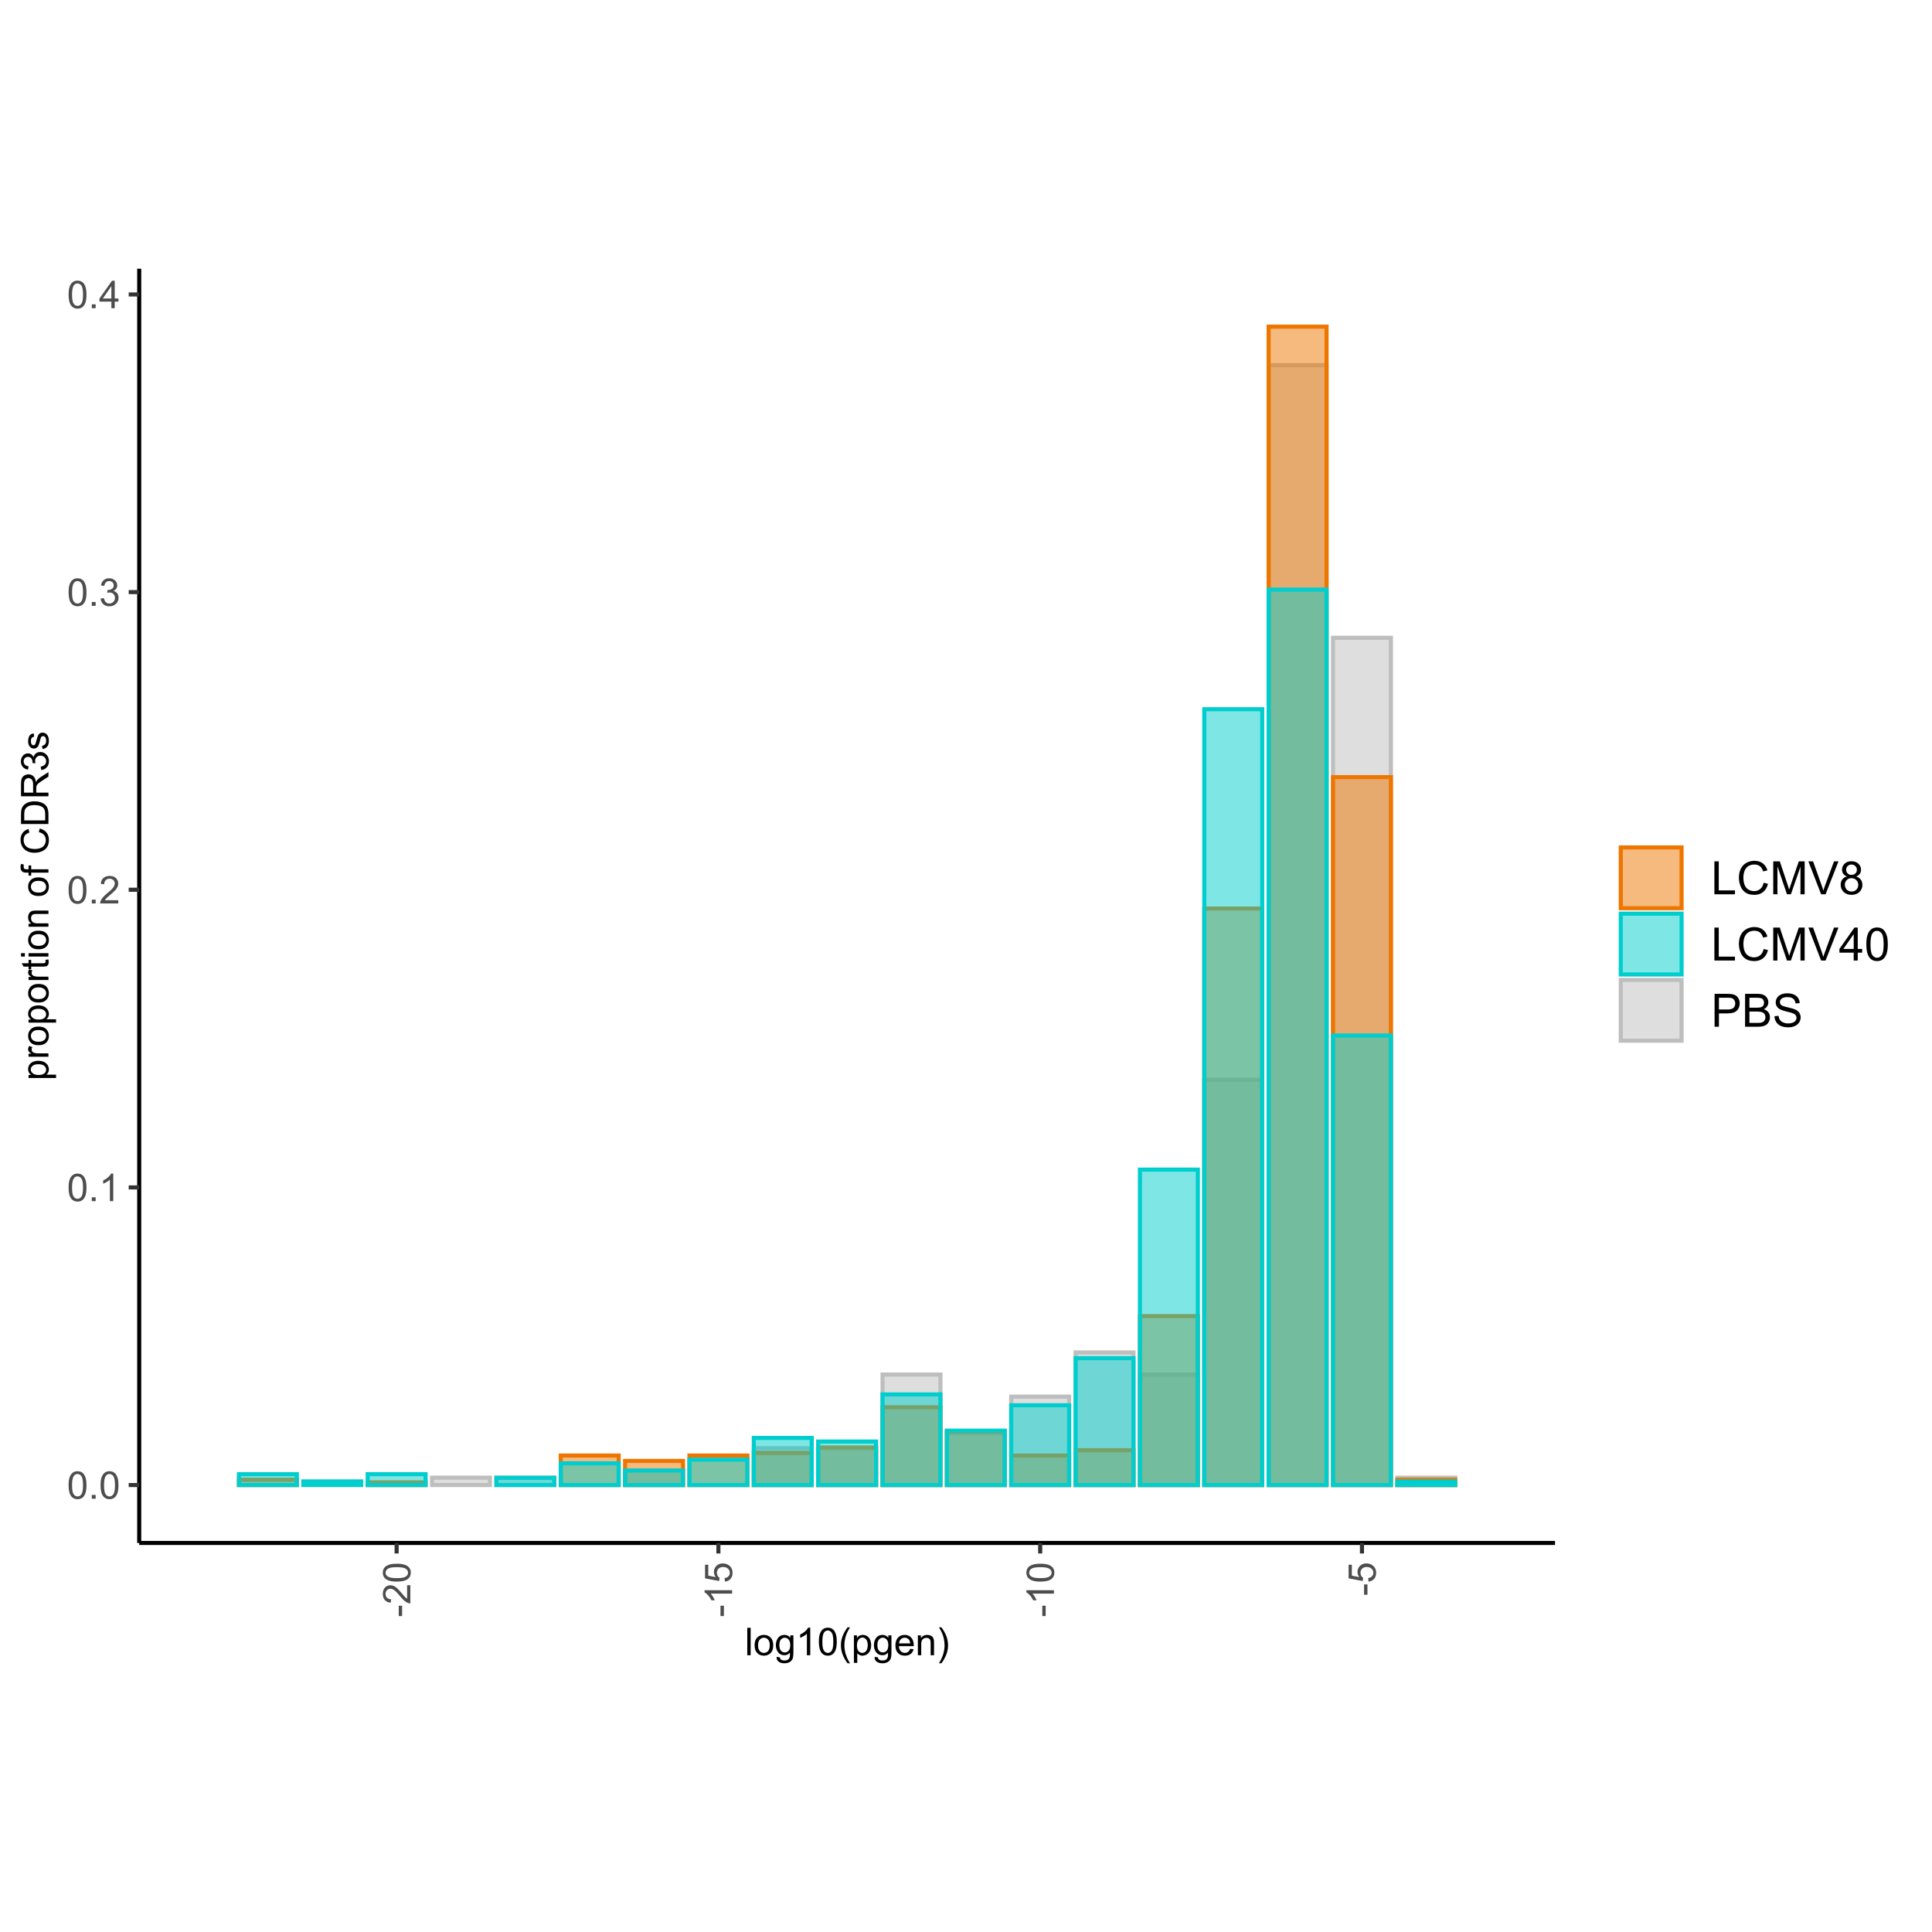 <?xml version="1.0" encoding="UTF-8"?>
<svg xmlns="http://www.w3.org/2000/svg" xmlns:xlink="http://www.w3.org/1999/xlink" width="504pt" height="504pt" viewBox="0 0 504 504" version="1.1">
<defs>
<g>
<symbol overflow="visible" id="glyph0-0">
<path style="stroke:none;" d="M 1.25 0 L 1.25 -6.25 L 6.25 -6.25 L 6.25 0 Z M 1.406 -0.156 L 6.094 -0.156 L 6.094 -6.094 L 1.406 -6.094 Z M 1.406 -0.156 "/>
</symbol>
<symbol overflow="visible" id="glyph0-1">
<path style="stroke:none;" d="M 0.414 -3.531 C 0.41 -4.375 0.496 -5.055 0.676 -5.574 C 0.848 -6.086 1.109 -6.484 1.453 -6.766 C 1.797 -7.043 2.227 -7.184 2.75 -7.188 C 3.129 -7.184 3.465 -7.105 3.758 -6.953 C 4.047 -6.797 4.289 -6.574 4.477 -6.285 C 4.664 -5.992 4.812 -5.637 4.922 -5.223 C 5.027 -4.801 5.078 -4.238 5.082 -3.531 C 5.078 -2.688 4.992 -2.008 4.824 -1.496 C 4.648 -0.977 4.391 -0.578 4.051 -0.301 C 3.703 -0.02 3.27 0.117 2.75 0.121 C 2.055 0.117 1.516 -0.129 1.125 -0.621 C 0.648 -1.215 0.41 -2.184 0.414 -3.531 Z M 1.32 -3.531 C 1.316 -2.352 1.453 -1.57 1.73 -1.184 C 2.004 -0.793 2.344 -0.598 2.75 -0.602 C 3.148 -0.598 3.488 -0.793 3.766 -1.188 C 4.039 -1.574 4.176 -2.355 4.18 -3.531 C 4.176 -4.707 4.039 -5.488 3.766 -5.879 C 3.488 -6.262 3.145 -6.457 2.738 -6.461 C 2.332 -6.457 2.012 -6.285 1.773 -5.945 C 1.469 -5.508 1.316 -4.703 1.32 -3.531 Z M 1.32 -3.531 "/>
</symbol>
<symbol overflow="visible" id="glyph0-2">
<path style="stroke:none;" d="M 0.906 0 L 0.906 -1 L 1.91 -1 L 1.91 0 Z M 0.906 0 "/>
</symbol>
<symbol overflow="visible" id="glyph0-3">
<path style="stroke:none;" d="M 3.727 0 L 2.848 0 L 2.848 -5.602 C 2.637 -5.398 2.359 -5.195 2.016 -4.992 C 1.672 -4.789 1.363 -4.637 1.09 -4.539 L 1.09 -5.391 C 1.582 -5.621 2.012 -5.898 2.379 -6.23 C 2.746 -6.555 3.004 -6.875 3.16 -7.188 L 3.727 -7.188 Z M 3.727 0 "/>
</symbol>
<symbol overflow="visible" id="glyph0-4">
<path style="stroke:none;" d="M 5.035 -0.844 L 5.035 0 L 0.305 0 C 0.297 -0.211 0.328 -0.414 0.406 -0.609 C 0.523 -0.93 0.719 -1.246 0.984 -1.562 C 1.25 -1.871 1.633 -2.234 2.133 -2.648 C 2.91 -3.281 3.434 -3.785 3.711 -4.16 C 3.98 -4.535 4.117 -4.887 4.121 -5.219 C 4.117 -5.566 3.992 -5.859 3.746 -6.102 C 3.496 -6.336 3.172 -6.457 2.773 -6.461 C 2.348 -6.457 2.012 -6.328 1.758 -6.078 C 1.5 -5.82 1.371 -5.469 1.371 -5.023 L 0.469 -5.117 C 0.531 -5.789 0.762 -6.305 1.168 -6.656 C 1.566 -7.008 2.109 -7.184 2.793 -7.188 C 3.477 -7.184 4.02 -6.992 4.422 -6.617 C 4.82 -6.234 5.02 -5.762 5.023 -5.199 C 5.02 -4.91 4.961 -4.629 4.848 -4.355 C 4.727 -4.074 4.535 -3.785 4.266 -3.48 C 3.992 -3.176 3.539 -2.754 2.91 -2.223 C 2.379 -1.777 2.039 -1.477 1.895 -1.32 C 1.742 -1.16 1.621 -1.004 1.523 -0.844 Z M 5.035 -0.844 "/>
</symbol>
<symbol overflow="visible" id="glyph0-5">
<path style="stroke:none;" d="M 0.422 -1.891 L 1.297 -2.008 C 1.395 -1.504 1.566 -1.145 1.812 -0.93 C 2.055 -0.707 2.352 -0.598 2.699 -0.602 C 3.109 -0.598 3.457 -0.742 3.746 -1.031 C 4.027 -1.316 4.172 -1.668 4.176 -2.094 C 4.172 -2.492 4.039 -2.824 3.777 -3.09 C 3.512 -3.348 3.176 -3.48 2.773 -3.484 C 2.602 -3.48 2.395 -3.449 2.152 -3.391 L 2.25 -4.16 C 2.309 -4.152 2.355 -4.148 2.391 -4.148 C 2.766 -4.148 3.102 -4.246 3.402 -4.441 C 3.699 -4.637 3.848 -4.938 3.852 -5.348 C 3.848 -5.664 3.738 -5.93 3.523 -6.145 C 3.305 -6.355 3.023 -6.461 2.68 -6.465 C 2.336 -6.461 2.051 -6.355 1.824 -6.141 C 1.594 -5.926 1.449 -5.602 1.387 -5.176 L 0.508 -5.332 C 0.613 -5.918 0.855 -6.371 1.238 -6.699 C 1.617 -7.02 2.094 -7.184 2.66 -7.188 C 3.051 -7.184 3.41 -7.098 3.738 -6.934 C 4.066 -6.762 4.316 -6.535 4.496 -6.25 C 4.668 -5.957 4.758 -5.648 4.758 -5.328 C 4.758 -5.016 4.672 -4.734 4.508 -4.48 C 4.336 -4.227 4.09 -4.023 3.77 -3.875 C 4.191 -3.773 4.523 -3.574 4.758 -3.27 C 4.992 -2.961 5.109 -2.574 5.109 -2.113 C 5.109 -1.484 4.879 -0.953 4.426 -0.523 C 3.965 -0.09 3.391 0.121 2.695 0.125 C 2.066 0.121 1.543 -0.062 1.129 -0.434 C 0.711 -0.809 0.477 -1.293 0.422 -1.891 Z M 0.422 -1.891 "/>
</symbol>
<symbol overflow="visible" id="glyph0-6">
<path style="stroke:none;" d="M 3.234 0 L 3.234 -1.715 L 0.125 -1.715 L 0.125 -2.52 L 3.395 -7.156 L 4.109 -7.156 L 4.109 -2.52 L 5.078 -2.52 L 5.078 -1.715 L 4.109 -1.715 L 4.109 0 Z M 3.234 -2.52 L 3.234 -5.746 L 0.992 -2.52 Z M 3.234 -2.52 "/>
</symbol>
<symbol overflow="visible" id="glyph0-7">
<path style="stroke:none;" d="M 0.641 0 L 0.641 -7.156 L 1.52 -7.156 L 1.52 0 Z M 0.641 0 "/>
</symbol>
<symbol overflow="visible" id="glyph0-8">
<path style="stroke:none;" d="M 0.332 -2.594 C 0.328 -3.551 0.594 -4.262 1.133 -4.727 C 1.574 -5.109 2.121 -5.301 2.766 -5.305 C 3.477 -5.301 4.059 -5.066 4.512 -4.602 C 4.965 -4.133 5.191 -3.488 5.191 -2.664 C 5.191 -1.996 5.09 -1.473 4.891 -1.09 C 4.688 -0.707 4.395 -0.41 4.016 -0.199 C 3.629 0.012 3.215 0.117 2.766 0.117 C 2.039 0.117 1.449 -0.113 1.004 -0.582 C 0.551 -1.043 0.328 -1.715 0.332 -2.594 Z M 1.234 -2.594 C 1.23 -1.926 1.375 -1.43 1.668 -1.102 C 1.957 -0.77 2.324 -0.602 2.766 -0.605 C 3.199 -0.602 3.559 -0.77 3.852 -1.102 C 4.141 -1.434 4.289 -1.938 4.289 -2.621 C 4.289 -3.262 4.141 -3.75 3.852 -4.078 C 3.555 -4.406 3.195 -4.57 2.766 -4.574 C 2.324 -4.57 1.957 -4.406 1.668 -4.082 C 1.375 -3.75 1.23 -3.254 1.234 -2.594 Z M 1.234 -2.594 "/>
</symbol>
<symbol overflow="visible" id="glyph0-9">
<path style="stroke:none;" d="M 0.5 0.43 L 1.352 0.555 C 1.387 0.816 1.484 1.008 1.648 1.133 C 1.863 1.289 2.164 1.371 2.543 1.375 C 2.949 1.371 3.262 1.289 3.488 1.133 C 3.707 0.969 3.859 0.742 3.938 0.449 C 3.98 0.266 4 -0.109 4 -0.68 C 3.613 -0.227 3.133 0 2.562 0 C 1.844 0 1.293 -0.254 0.906 -0.77 C 0.512 -1.281 0.316 -1.898 0.32 -2.621 C 0.316 -3.113 0.406 -3.57 0.59 -3.988 C 0.766 -4.406 1.023 -4.73 1.367 -4.961 C 1.703 -5.188 2.105 -5.301 2.57 -5.305 C 3.176 -5.301 3.68 -5.055 4.082 -4.562 L 4.082 -5.188 L 4.891 -5.188 L 4.891 -0.703 C 4.887 0.102 4.805 0.672 4.645 1.012 C 4.477 1.348 4.215 1.613 3.863 1.812 C 3.504 2.004 3.066 2.102 2.547 2.105 C 1.926 2.102 1.426 1.965 1.047 1.688 C 0.664 1.406 0.48 0.984 0.5 0.43 Z M 1.227 -2.688 C 1.223 -2.004 1.359 -1.508 1.629 -1.195 C 1.898 -0.883 2.238 -0.727 2.648 -0.727 C 3.047 -0.727 3.383 -0.879 3.66 -1.191 C 3.93 -1.5 4.066 -1.988 4.07 -2.656 C 4.066 -3.289 3.926 -3.77 3.648 -4.09 C 3.363 -4.41 3.023 -4.57 2.633 -4.574 C 2.238 -4.57 1.906 -4.41 1.637 -4.098 C 1.359 -3.777 1.223 -3.309 1.227 -2.688 Z M 1.227 -2.688 "/>
</symbol>
<symbol overflow="visible" id="glyph0-10">
<path style="stroke:none;" d="M 2.34 2.105 C 1.848 1.488 1.438 0.777 1.105 -0.043 C 0.77 -0.859 0.602 -1.711 0.605 -2.594 C 0.602 -3.363 0.727 -4.105 0.98 -4.82 C 1.27 -5.641 1.723 -6.461 2.34 -7.281 L 2.969 -7.281 C 2.574 -6.602 2.312 -6.117 2.188 -5.828 C 1.984 -5.379 1.828 -4.91 1.719 -4.422 C 1.574 -3.812 1.504 -3.199 1.508 -2.586 C 1.504 -1.016 1.992 0.543 2.969 2.105 Z M 2.34 2.105 "/>
</symbol>
<symbol overflow="visible" id="glyph0-11">
<path style="stroke:none;" d="M 0.66 1.988 L 0.66 -5.188 L 1.461 -5.188 L 1.461 -4.512 C 1.645 -4.773 1.859 -4.969 2.098 -5.105 C 2.336 -5.234 2.625 -5.301 2.965 -5.305 C 3.406 -5.301 3.797 -5.188 4.137 -4.961 C 4.473 -4.73 4.727 -4.41 4.902 -3.996 C 5.07 -3.582 5.156 -3.125 5.16 -2.633 C 5.156 -2.098 5.062 -1.621 4.875 -1.199 C 4.684 -0.773 4.406 -0.449 4.043 -0.223 C 3.68 0.004 3.297 0.117 2.898 0.117 C 2.605 0.117 2.344 0.059 2.109 -0.066 C 1.875 -0.188 1.684 -0.348 1.539 -0.539 L 1.539 1.988 Z M 1.453 -2.562 C 1.453 -1.891 1.586 -1.398 1.859 -1.082 C 2.125 -0.762 2.453 -0.602 2.844 -0.605 C 3.23 -0.602 3.566 -0.77 3.844 -1.102 C 4.121 -1.43 4.258 -1.941 4.262 -2.637 C 4.258 -3.297 4.121 -3.789 3.852 -4.121 C 3.578 -4.445 3.258 -4.609 2.883 -4.613 C 2.508 -4.609 2.176 -4.434 1.887 -4.086 C 1.598 -3.734 1.453 -3.227 1.453 -2.562 Z M 1.453 -2.562 "/>
</symbol>
<symbol overflow="visible" id="glyph0-12">
<path style="stroke:none;" d="M 4.211 -1.672 L 5.117 -1.559 C 4.969 -1.027 4.703 -0.613 4.32 -0.32 C 3.93 -0.027 3.438 0.117 2.836 0.117 C 2.078 0.117 1.477 -0.113 1.031 -0.582 C 0.586 -1.047 0.363 -1.703 0.367 -2.547 C 0.363 -3.418 0.586 -4.098 1.039 -4.582 C 1.484 -5.062 2.07 -5.301 2.789 -5.305 C 3.48 -5.301 4.047 -5.066 4.488 -4.594 C 4.926 -4.121 5.145 -3.457 5.148 -2.602 C 5.145 -2.547 5.141 -2.469 5.141 -2.367 L 1.273 -2.367 C 1.305 -1.797 1.469 -1.359 1.758 -1.059 C 2.047 -0.754 2.406 -0.602 2.844 -0.605 C 3.16 -0.602 3.434 -0.688 3.664 -0.859 C 3.891 -1.027 4.074 -1.297 4.211 -1.672 Z M 1.324 -3.09 L 4.219 -3.09 C 4.18 -3.523 4.066 -3.852 3.887 -4.07 C 3.605 -4.406 3.242 -4.574 2.797 -4.578 C 2.391 -4.574 2.051 -4.441 1.777 -4.172 C 1.5 -3.902 1.352 -3.539 1.324 -3.09 Z M 1.324 -3.09 "/>
</symbol>
<symbol overflow="visible" id="glyph0-13">
<path style="stroke:none;" d="M 0.66 0 L 0.66 -5.188 L 1.449 -5.188 L 1.449 -4.449 C 1.828 -5.016 2.379 -5.301 3.102 -5.305 C 3.41 -5.301 3.699 -5.246 3.961 -5.133 C 4.223 -5.02 4.418 -4.871 4.551 -4.691 C 4.68 -4.508 4.77 -4.293 4.824 -4.043 C 4.855 -3.879 4.875 -3.594 4.875 -3.188 L 4.875 0 L 3.992 0 L 3.992 -3.156 C 3.988 -3.512 3.957 -3.777 3.891 -3.957 C 3.82 -4.129 3.699 -4.27 3.527 -4.379 C 3.352 -4.48 3.145 -4.535 2.914 -4.539 C 2.535 -4.535 2.215 -4.418 1.945 -4.184 C 1.672 -3.945 1.535 -3.492 1.539 -2.832 L 1.539 0 Z M 0.66 0 "/>
</symbol>
<symbol overflow="visible" id="glyph0-14">
<path style="stroke:none;" d="M 1.234 2.105 L 0.605 2.105 C 1.574 0.543 2.062 -1.016 2.066 -2.586 C 2.062 -3.195 1.992 -3.805 1.855 -4.41 C 1.742 -4.895 1.586 -5.363 1.391 -5.816 C 1.262 -6.105 1 -6.594 0.605 -7.281 L 1.234 -7.281 C 1.844 -6.461 2.297 -5.641 2.594 -4.82 C 2.84 -4.105 2.965 -3.363 2.969 -2.594 C 2.965 -1.711 2.797 -0.859 2.461 -0.043 C 2.125 0.777 1.715 1.488 1.234 2.105 Z M 1.234 2.105 "/>
</symbol>
<symbol overflow="visible" id="glyph1-0">
<path style="stroke:none;" d="M 0 -1.25 L -6.25 -1.25 L -6.25 -6.25 L 0 -6.25 Z M -0.156 -1.406 L -0.156 -6.094 L -6.094 -6.094 L -6.094 -1.406 Z M -0.156 -1.406 "/>
</symbol>
<symbol overflow="visible" id="glyph1-1">
<path style="stroke:none;" d="M -2.148 -0.316 L -3.031 -0.316 L -3.031 -3.016 L -2.148 -3.016 Z M -2.148 -0.316 "/>
</symbol>
<symbol overflow="visible" id="glyph1-2">
<path style="stroke:none;" d="M -0.844 -5.035 L 0 -5.035 L 0 -0.305 C -0.211 -0.297 -0.414 -0.328 -0.609 -0.406 C -0.93 -0.523 -1.246 -0.719 -1.562 -0.984 C -1.871 -1.25 -2.234 -1.633 -2.648 -2.133 C -3.281 -2.91 -3.785 -3.434 -4.16 -3.711 C -4.535 -3.98 -4.887 -4.117 -5.219 -4.121 C -5.566 -4.117 -5.859 -3.992 -6.102 -3.746 C -6.336 -3.496 -6.457 -3.172 -6.461 -2.773 C -6.457 -2.348 -6.328 -2.012 -6.078 -1.758 C -5.82 -1.504 -5.469 -1.375 -5.023 -1.371 L -5.117 -0.469 C -5.789 -0.531 -6.305 -0.762 -6.656 -1.168 C -7.008 -1.566 -7.184 -2.109 -7.188 -2.793 C -7.184 -3.477 -6.992 -4.02 -6.617 -4.422 C -6.234 -4.82 -5.762 -5.02 -5.199 -5.023 C -4.91 -5.02 -4.629 -4.961 -4.355 -4.848 C -4.074 -4.727 -3.785 -4.535 -3.48 -4.266 C -3.176 -3.992 -2.754 -3.539 -2.223 -2.91 C -1.777 -2.379 -1.477 -2.039 -1.32 -1.895 C -1.16 -1.742 -1.004 -1.621 -0.844 -1.523 Z M -0.844 -5.035 "/>
</symbol>
<symbol overflow="visible" id="glyph1-3">
<path style="stroke:none;" d="M -3.531 -0.414 C -4.375 -0.41 -5.055 -0.496 -5.574 -0.676 C -6.086 -0.848 -6.484 -1.109 -6.766 -1.453 C -7.043 -1.797 -7.184 -2.227 -7.188 -2.75 C -7.184 -3.129 -7.105 -3.465 -6.953 -3.758 C -6.797 -4.047 -6.574 -4.289 -6.285 -4.477 C -5.992 -4.664 -5.637 -4.812 -5.223 -4.922 C -4.801 -5.027 -4.238 -5.078 -3.531 -5.082 C -2.688 -5.078 -2.008 -4.992 -1.496 -4.824 C -0.977 -4.648 -0.578 -4.391 -0.301 -4.051 C -0.02 -3.703 0.117 -3.27 0.121 -2.75 C 0.117 -2.055 -0.129 -1.516 -0.621 -1.125 C -1.215 -0.648 -2.184 -0.41 -3.531 -0.414 Z M -3.531 -1.32 C -2.352 -1.316 -1.57 -1.453 -1.184 -1.73 C -0.793 -2.004 -0.598 -2.344 -0.602 -2.75 C -0.598 -3.148 -0.793 -3.488 -1.188 -3.766 C -1.574 -4.039 -2.355 -4.176 -3.531 -4.18 C -4.707 -4.176 -5.488 -4.039 -5.879 -3.766 C -6.262 -3.488 -6.457 -3.145 -6.461 -2.738 C -6.457 -2.332 -6.285 -2.012 -5.945 -1.773 C -5.508 -1.469 -4.703 -1.316 -3.531 -1.32 Z M -3.531 -1.32 "/>
</symbol>
<symbol overflow="visible" id="glyph1-4">
<path style="stroke:none;" d="M 0 -3.727 L 0 -2.848 L -5.602 -2.848 C -5.398 -2.637 -5.195 -2.359 -4.992 -2.016 C -4.789 -1.672 -4.637 -1.363 -4.539 -1.09 L -5.391 -1.09 C -5.621 -1.582 -5.898 -2.012 -6.23 -2.379 C -6.555 -2.746 -6.875 -3.004 -7.188 -3.16 L -7.188 -3.727 Z M 0 -3.727 "/>
</symbol>
<symbol overflow="visible" id="glyph1-5">
<path style="stroke:none;" d="M -1.875 -0.414 L -1.953 -1.34 C -1.5 -1.406 -1.164 -1.562 -0.941 -1.812 C -0.711 -2.059 -0.598 -2.359 -0.602 -2.715 C -0.598 -3.137 -0.758 -3.496 -1.078 -3.789 C -1.398 -4.078 -1.82 -4.223 -2.348 -4.227 C -2.848 -4.223 -3.242 -4.082 -3.535 -3.805 C -3.82 -3.52 -3.965 -3.152 -3.969 -2.699 C -3.965 -2.414 -3.902 -2.16 -3.777 -1.934 C -3.648 -1.707 -3.48 -1.527 -3.277 -1.398 L -3.383 -0.57 L -7.062 -1.266 L -7.062 -4.824 L -6.219 -4.824 L -6.219 -1.969 L -4.297 -1.582 C -4.594 -2.012 -4.746 -2.461 -4.746 -2.934 C -4.746 -3.555 -4.527 -4.082 -4.094 -4.516 C -3.66 -4.941 -3.105 -5.156 -2.426 -5.16 C -1.777 -5.156 -1.215 -4.969 -0.746 -4.594 C -0.168 -4.133 0.117 -3.504 0.121 -2.715 C 0.117 -2.059 -0.062 -1.527 -0.426 -1.121 C -0.789 -0.707 -1.273 -0.473 -1.875 -0.414 Z M -1.875 -0.414 "/>
</symbol>
<symbol overflow="visible" id="glyph1-6">
<path style="stroke:none;" d="M 1.988 -0.66 L -5.188 -0.66 L -5.188 -1.461 L -4.512 -1.461 C -4.773 -1.645 -4.969 -1.859 -5.105 -2.098 C -5.234 -2.336 -5.301 -2.625 -5.305 -2.965 C -5.301 -3.406 -5.188 -3.797 -4.961 -4.137 C -4.73 -4.473 -4.41 -4.727 -3.996 -4.902 C -3.582 -5.07 -3.125 -5.156 -2.633 -5.16 C -2.098 -5.156 -1.621 -5.062 -1.199 -4.875 C -0.773 -4.684 -0.449 -4.406 -0.223 -4.043 C 0.004 -3.68 0.117 -3.297 0.117 -2.898 C 0.117 -2.605 0.059 -2.344 -0.066 -2.109 C -0.188 -1.875 -0.344 -1.684 -0.535 -1.539 L 1.988 -1.539 Z M -2.562 -1.457 C -1.891 -1.453 -1.398 -1.586 -1.082 -1.859 C -0.762 -2.125 -0.602 -2.453 -0.605 -2.844 C -0.602 -3.23 -0.77 -3.566 -1.102 -3.844 C -1.43 -4.121 -1.941 -4.258 -2.637 -4.262 C -3.297 -4.258 -3.789 -4.125 -4.121 -3.855 C -4.445 -3.582 -4.609 -3.258 -4.613 -2.883 C -4.609 -2.508 -4.434 -2.176 -4.086 -1.887 C -3.734 -1.598 -3.227 -1.453 -2.562 -1.457 Z M -2.562 -1.457 "/>
</symbol>
<symbol overflow="visible" id="glyph1-7">
<path style="stroke:none;" d="M 0 -0.648 L -5.188 -0.648 L -5.188 -1.441 L -4.398 -1.441 C -4.766 -1.641 -5.008 -1.824 -5.129 -2 C -5.242 -2.168 -5.301 -2.355 -5.305 -2.562 C -5.301 -2.855 -5.207 -3.16 -5.02 -3.469 L -4.203 -3.164 C -4.328 -2.949 -4.395 -2.734 -4.395 -2.52 C -4.395 -2.324 -4.336 -2.148 -4.219 -2 C -4.102 -1.844 -3.941 -1.738 -3.742 -1.676 C -3.426 -1.574 -3.082 -1.523 -2.715 -1.527 L 0 -1.527 Z M 0 -0.648 "/>
</symbol>
<symbol overflow="visible" id="glyph1-8">
<path style="stroke:none;" d="M -2.594 -0.332 C -3.551 -0.328 -4.262 -0.594 -4.727 -1.133 C -5.109 -1.574 -5.301 -2.121 -5.305 -2.766 C -5.301 -3.477 -5.066 -4.059 -4.602 -4.512 C -4.133 -4.965 -3.488 -5.191 -2.664 -5.191 C -1.996 -5.191 -1.473 -5.09 -1.09 -4.891 C -0.707 -4.688 -0.41 -4.395 -0.199 -4.016 C 0.012 -3.629 0.117 -3.215 0.117 -2.766 C 0.117 -2.039 -0.113 -1.449 -0.582 -1.004 C -1.043 -0.551 -1.715 -0.328 -2.594 -0.332 Z M -2.594 -1.234 C -1.926 -1.23 -1.43 -1.375 -1.102 -1.668 C -0.77 -1.957 -0.602 -2.324 -0.605 -2.766 C -0.602 -3.199 -0.77 -3.559 -1.102 -3.852 C -1.434 -4.141 -1.938 -4.289 -2.621 -4.289 C -3.258 -4.289 -3.746 -4.141 -4.078 -3.852 C -4.406 -3.555 -4.57 -3.195 -4.574 -2.766 C -4.57 -2.324 -4.406 -1.957 -4.082 -1.668 C -3.75 -1.375 -3.254 -1.23 -2.594 -1.234 Z M -2.594 -1.234 "/>
</symbol>
<symbol overflow="visible" id="glyph1-9">
<path style="stroke:none;" d="M -0.785 -2.578 L -0.008 -2.703 C 0.047 -2.453 0.07 -2.234 0.07 -2.039 C 0.07 -1.719 0.02 -1.469 -0.082 -1.297 C -0.184 -1.117 -0.316 -0.996 -0.48 -0.926 C -0.645 -0.855 -0.988 -0.82 -1.52 -0.82 L -4.5 -0.82 L -4.5 -0.176 L -5.188 -0.176 L -5.188 -0.82 L -6.469 -0.82 L -6.996 -1.695 L -5.188 -1.695 L -5.188 -2.578 L -4.5 -2.578 L -4.5 -1.695 L -1.469 -1.695 C -1.215 -1.691 -1.055 -1.707 -0.984 -1.742 C -0.914 -1.77 -0.855 -1.82 -0.812 -1.891 C -0.77 -1.957 -0.75 -2.059 -0.75 -2.191 C -0.75 -2.289 -0.762 -2.418 -0.785 -2.578 Z M -0.785 -2.578 "/>
</symbol>
<symbol overflow="visible" id="glyph1-10">
<path style="stroke:none;" d="M -6.148 -0.664 L -7.156 -0.664 L -7.156 -1.543 L -6.148 -1.543 Z M 0 -0.664 L -5.188 -0.664 L -5.188 -1.543 L 0 -1.543 Z M 0 -0.664 "/>
</symbol>
<symbol overflow="visible" id="glyph1-11">
<path style="stroke:none;" d="M 0 -0.66 L -5.188 -0.66 L -5.188 -1.449 L -4.449 -1.449 C -5.016 -1.828 -5.301 -2.379 -5.305 -3.102 C -5.301 -3.41 -5.246 -3.699 -5.133 -3.961 C -5.02 -4.223 -4.871 -4.418 -4.691 -4.551 C -4.508 -4.68 -4.293 -4.77 -4.043 -4.824 C -3.879 -4.855 -3.594 -4.875 -3.188 -4.875 L 0 -4.875 L 0 -3.992 L -3.152 -3.992 C -3.512 -3.992 -3.777 -3.961 -3.957 -3.891 C -4.129 -3.82 -4.27 -3.699 -4.379 -3.527 C -4.48 -3.352 -4.535 -3.145 -4.539 -2.914 C -4.535 -2.539 -4.418 -2.219 -4.184 -1.945 C -3.945 -1.672 -3.492 -1.535 -2.832 -1.539 L 0 -1.539 Z M 0 -0.66 "/>
</symbol>
<symbol overflow="visible" id="glyph1-12">
<path style="stroke:none;" d=""/>
</symbol>
<symbol overflow="visible" id="glyph1-13">
<path style="stroke:none;" d="M 0 -0.867 L -4.5 -0.871 L -4.5 -0.094 L -5.188 -0.094 L -5.188 -0.871 L -5.738 -0.871 C -6.082 -0.867 -6.344 -0.898 -6.516 -0.961 C -6.742 -1.047 -6.926 -1.195 -7.066 -1.41 C -7.207 -1.621 -7.277 -1.918 -7.281 -2.305 C -7.277 -2.547 -7.246 -2.82 -7.191 -3.125 L -6.426 -2.992 C -6.457 -2.809 -6.473 -2.637 -6.477 -2.477 C -6.473 -2.207 -6.418 -2.016 -6.305 -1.906 C -6.188 -1.793 -5.973 -1.738 -5.664 -1.742 L -5.188 -1.742 L -5.188 -2.754 L -4.5 -2.754 L -4.5 -1.742 L 0 -1.742 Z M 0 -0.867 "/>
</symbol>
<symbol overflow="visible" id="glyph1-14">
<path style="stroke:none;" d="M -2.508 -5.879 L -2.27 -6.828 C -1.488 -6.625 -0.895 -6.27 -0.488 -5.754 C -0.082 -5.238 0.117 -4.605 0.121 -3.863 C 0.117 -3.086 -0.035 -2.457 -0.348 -1.977 C -0.66 -1.492 -1.117 -1.125 -1.715 -0.875 C -2.309 -0.621 -2.949 -0.496 -3.633 -0.5 C -4.375 -0.496 -5.023 -0.641 -5.582 -0.926 C -6.133 -1.207 -6.555 -1.609 -6.848 -2.141 C -7.133 -2.664 -7.277 -3.246 -7.281 -3.879 C -7.277 -4.594 -7.094 -5.195 -6.734 -5.684 C -6.367 -6.168 -5.855 -6.508 -5.195 -6.703 L -4.977 -5.773 C -5.492 -5.602 -5.871 -5.359 -6.113 -5.047 C -6.348 -4.727 -6.469 -4.332 -6.469 -3.859 C -6.469 -3.305 -6.336 -2.844 -6.074 -2.477 C -5.809 -2.105 -5.453 -1.848 -5.012 -1.699 C -4.562 -1.551 -4.105 -1.477 -3.637 -1.477 C -3.027 -1.477 -2.496 -1.562 -2.043 -1.742 C -1.586 -1.914 -1.246 -2.191 -1.023 -2.566 C -0.797 -2.941 -0.684 -3.348 -0.688 -3.785 C -0.684 -4.312 -0.836 -4.758 -1.145 -5.129 C -1.449 -5.496 -1.906 -5.746 -2.508 -5.879 Z M -2.508 -5.879 "/>
</symbol>
<symbol overflow="visible" id="glyph1-15">
<path style="stroke:none;" d="M 0 -0.773 L -7.156 -0.773 L -7.156 -3.238 C -7.152 -3.789 -7.121 -4.215 -7.055 -4.512 C -6.961 -4.918 -6.789 -5.266 -6.543 -5.562 C -6.219 -5.938 -5.809 -6.219 -5.316 -6.406 C -4.816 -6.59 -4.25 -6.684 -3.617 -6.688 C -3.07 -6.684 -2.59 -6.621 -2.172 -6.496 C -1.75 -6.367 -1.402 -6.203 -1.129 -6.008 C -0.852 -5.805 -0.637 -5.59 -0.48 -5.355 C -0.32 -5.121 -0.199 -4.836 -0.121 -4.504 C -0.039 -4.168 0 -3.785 0 -3.355 Z M -0.844 -1.719 L -0.844 -3.246 C -0.844 -3.715 -0.887 -4.082 -0.977 -4.355 C -1.062 -4.621 -1.188 -4.836 -1.348 -5 C -1.57 -5.219 -1.871 -5.395 -2.25 -5.523 C -2.629 -5.645 -3.09 -5.707 -3.633 -5.711 C -4.383 -5.707 -4.957 -5.586 -5.359 -5.344 C -5.758 -5.098 -6.027 -4.797 -6.168 -4.449 C -6.262 -4.191 -6.309 -3.785 -6.312 -3.223 L -6.312 -1.719 Z M -0.844 -1.719 "/>
</symbol>
<symbol overflow="visible" id="glyph1-16">
<path style="stroke:none;" d="M 0 -0.785 L -7.156 -0.785 L -7.156 -3.961 C -7.152 -4.598 -7.09 -5.082 -6.965 -5.414 C -6.836 -5.746 -6.609 -6.012 -6.285 -6.211 C -5.957 -6.406 -5.598 -6.504 -5.203 -6.508 C -4.695 -6.504 -4.266 -6.34 -3.922 -6.016 C -3.57 -5.684 -3.352 -5.176 -3.258 -4.492 C -3.133 -4.738 -3.012 -4.93 -2.898 -5.062 C -2.645 -5.336 -2.328 -5.598 -1.949 -5.852 L 0 -7.094 L 0 -5.902 L -1.488 -4.957 C -1.918 -4.676 -2.246 -4.445 -2.473 -4.27 C -2.699 -4.09 -2.859 -3.93 -2.953 -3.789 C -3.043 -3.645 -3.105 -3.5 -3.145 -3.359 C -3.164 -3.25 -3.176 -3.074 -3.18 -2.832 L -3.18 -1.734 L 0 -1.734 Z M -4 -1.734 L -4 -3.77 C -3.996 -4.199 -4.039 -4.539 -4.133 -4.785 C -4.219 -5.027 -4.363 -5.211 -4.562 -5.34 C -4.758 -5.465 -4.973 -5.531 -5.203 -5.531 C -5.539 -5.531 -5.816 -5.406 -6.039 -5.164 C -6.254 -4.914 -6.363 -4.527 -6.367 -4 L -6.367 -1.734 Z M -4 -1.734 "/>
</symbol>
<symbol overflow="visible" id="glyph1-17">
<path style="stroke:none;" d="M -1.891 -0.422 L -2.008 -1.301 C -1.504 -1.398 -1.145 -1.566 -0.93 -1.812 C -0.707 -2.055 -0.598 -2.352 -0.602 -2.699 C -0.598 -3.109 -0.742 -3.457 -1.031 -3.746 C -1.316 -4.027 -1.668 -4.172 -2.094 -4.176 C -2.492 -4.172 -2.824 -4.039 -3.09 -3.777 C -3.348 -3.512 -3.48 -3.176 -3.484 -2.773 C -3.48 -2.602 -3.449 -2.395 -3.391 -2.152 L -4.16 -2.25 C -4.152 -2.309 -4.148 -2.355 -4.148 -2.395 C -4.148 -2.766 -4.246 -3.102 -4.441 -3.402 C -4.637 -3.699 -4.938 -3.848 -5.348 -3.852 C -5.664 -3.848 -5.93 -3.738 -6.145 -3.523 C -6.355 -3.305 -6.461 -3.023 -6.465 -2.68 C -6.461 -2.336 -6.355 -2.051 -6.141 -1.824 C -5.926 -1.594 -5.602 -1.449 -5.176 -1.387 L -5.332 -0.508 C -5.918 -0.613 -6.371 -0.855 -6.699 -1.238 C -7.02 -1.617 -7.184 -2.094 -7.188 -2.66 C -7.184 -3.051 -7.098 -3.41 -6.934 -3.738 C -6.762 -4.066 -6.535 -4.316 -6.25 -4.496 C -5.957 -4.668 -5.648 -4.758 -5.328 -4.758 C -5.016 -4.758 -4.734 -4.672 -4.48 -4.508 C -4.227 -4.336 -4.023 -4.09 -3.875 -3.77 C -3.773 -4.191 -3.574 -4.523 -3.27 -4.758 C -2.961 -4.992 -2.574 -5.109 -2.113 -5.109 C -1.484 -5.109 -0.953 -4.879 -0.523 -4.426 C -0.086 -3.965 0.129 -3.391 0.129 -2.695 C 0.129 -2.066 -0.059 -1.543 -0.434 -1.129 C -0.809 -0.711 -1.293 -0.477 -1.891 -0.422 Z M -1.891 -0.422 "/>
</symbol>
<symbol overflow="visible" id="glyph1-18">
<path style="stroke:none;" d="M -1.547 -0.309 L -1.684 -1.176 C -1.332 -1.223 -1.066 -1.359 -0.883 -1.582 C -0.695 -1.805 -0.602 -2.117 -0.605 -2.52 C -0.602 -2.922 -0.684 -3.219 -0.852 -3.418 C -1.012 -3.609 -1.207 -3.707 -1.43 -3.711 C -1.625 -3.707 -1.781 -3.621 -1.898 -3.453 C -1.977 -3.328 -2.074 -3.031 -2.195 -2.555 C -2.355 -1.906 -2.496 -1.457 -2.617 -1.211 C -2.734 -0.961 -2.898 -0.773 -3.113 -0.645 C -3.32 -0.516 -3.555 -0.449 -3.809 -0.453 C -4.039 -0.449 -4.25 -0.504 -4.449 -0.613 C -4.645 -0.719 -4.809 -0.863 -4.941 -1.047 C -5.039 -1.18 -5.125 -1.363 -5.199 -1.602 C -5.266 -1.836 -5.301 -2.09 -5.305 -2.363 C -5.301 -2.766 -5.242 -3.125 -5.129 -3.434 C -5.008 -3.742 -4.852 -3.969 -4.652 -4.117 C -4.449 -4.262 -4.18 -4.363 -3.848 -4.418 L -3.73 -3.559 C -3.996 -3.516 -4.203 -3.402 -4.355 -3.219 C -4.5 -3.031 -4.574 -2.77 -4.578 -2.426 C -4.574 -2.02 -4.508 -1.73 -4.379 -1.562 C -4.242 -1.387 -4.086 -1.301 -3.91 -1.305 C -3.793 -1.301 -3.691 -1.336 -3.602 -1.41 C -3.504 -1.48 -3.426 -1.594 -3.367 -1.75 C -3.332 -1.832 -3.258 -2.09 -3.145 -2.523 C -2.977 -3.145 -2.84 -3.578 -2.734 -3.824 C -2.629 -4.07 -2.477 -4.262 -2.273 -4.402 C -2.07 -4.539 -1.82 -4.609 -1.523 -4.613 C -1.227 -4.609 -0.949 -4.523 -0.695 -4.355 C -0.434 -4.184 -0.234 -3.938 -0.094 -3.617 C 0.047 -3.289 0.117 -2.926 0.117 -2.523 C 0.117 -1.848 -0.02 -1.336 -0.301 -0.984 C -0.578 -0.629 -0.996 -0.402 -1.547 -0.309 Z M -1.547 -0.309 "/>
</symbol>
<symbol overflow="visible" id="glyph2-0">
<path style="stroke:none;" d="M 1.5 0 L 1.5 -7.5 L 7.5 -7.5 L 7.5 0 Z M 1.688 -0.188 L 7.312 -0.188 L 7.312 -7.312 L 1.688 -7.312 Z M 1.688 -0.188 "/>
</symbol>
<symbol overflow="visible" id="glyph2-1">
<path style="stroke:none;" d="M 0.879 0 L 0.879 -8.59 L 2.016 -8.59 L 2.016 -1.016 L 6.246 -1.016 L 6.246 0 Z M 0.879 0 "/>
</symbol>
<symbol overflow="visible" id="glyph2-2">
<path style="stroke:none;" d="M 7.055 -3.012 L 8.191 -2.727 C 7.953 -1.789 7.523 -1.078 6.906 -0.586 C 6.285 -0.098 5.527 0.145 4.633 0.148 C 3.707 0.145 2.953 -0.039 2.375 -0.418 C 1.793 -0.793 1.352 -1.34 1.051 -2.055 C 0.746 -2.77 0.598 -3.539 0.598 -4.359 C 0.598 -5.254 0.766 -6.031 1.109 -6.699 C 1.449 -7.363 1.938 -7.871 2.57 -8.215 C 3.199 -8.559 3.895 -8.73 4.652 -8.734 C 5.512 -8.73 6.234 -8.512 6.82 -8.078 C 7.406 -7.637 7.812 -7.023 8.047 -6.234 L 6.926 -5.969 C 6.723 -6.59 6.434 -7.047 6.059 -7.336 C 5.68 -7.621 5.203 -7.762 4.629 -7.766 C 3.969 -7.762 3.414 -7.605 2.973 -7.289 C 2.527 -6.969 2.219 -6.543 2.039 -6.012 C 1.859 -5.48 1.77 -4.93 1.77 -4.367 C 1.77 -3.633 1.875 -2.996 2.086 -2.449 C 2.297 -1.902 2.629 -1.496 3.082 -1.23 C 3.531 -0.961 4.016 -0.824 4.539 -0.828 C 5.176 -0.824 5.715 -1.008 6.156 -1.379 C 6.598 -1.742 6.898 -2.289 7.055 -3.012 Z M 7.055 -3.012 "/>
</symbol>
<symbol overflow="visible" id="glyph2-3">
<path style="stroke:none;" d="M 0.891 0 L 0.891 -8.59 L 2.602 -8.59 L 4.633 -2.508 C 4.816 -1.938 4.953 -1.512 5.047 -1.234 C 5.141 -1.543 5.293 -2.004 5.5 -2.613 L 7.559 -8.59 L 9.086 -8.59 L 9.086 0 L 7.992 0 L 7.992 -7.188 L 5.496 0 L 4.469 0 L 1.984 -7.312 L 1.984 0 Z M 0.891 0 "/>
</symbol>
<symbol overflow="visible" id="glyph2-4">
<path style="stroke:none;" d="M 3.383 0 L 0.055 -8.59 L 1.281 -8.59 L 3.516 -2.352 C 3.695 -1.848 3.844 -1.379 3.969 -0.945 C 4.094 -1.41 4.25 -1.879 4.43 -2.352 L 6.75 -8.59 L 7.91 -8.59 L 4.547 0 Z M 3.383 0 "/>
</symbol>
<symbol overflow="visible" id="glyph2-5">
<path style="stroke:none;" d="M 2.121 -4.656 C 1.684 -4.816 1.359 -5.047 1.148 -5.344 C 0.938 -5.641 0.832 -5.996 0.832 -6.41 C 0.832 -7.035 1.055 -7.559 1.504 -7.984 C 1.953 -8.41 2.551 -8.625 3.297 -8.625 C 4.043 -8.625 4.648 -8.406 5.109 -7.973 C 5.566 -7.535 5.793 -7.004 5.797 -6.383 C 5.793 -5.977 5.688 -5.629 5.48 -5.34 C 5.27 -5.043 4.953 -4.816 4.531 -4.656 C 5.055 -4.48 5.457 -4.203 5.734 -3.824 C 6.008 -3.438 6.145 -2.98 6.148 -2.453 C 6.145 -1.715 5.887 -1.098 5.367 -0.602 C 4.844 -0.102 4.16 0.145 3.316 0.148 C 2.469 0.145 1.785 -0.102 1.266 -0.605 C 0.742 -1.105 0.48 -1.734 0.484 -2.484 C 0.48 -3.039 0.621 -3.504 0.91 -3.887 C 1.191 -4.262 1.598 -4.52 2.121 -4.656 Z M 1.91 -6.445 C 1.91 -6.039 2.039 -5.707 2.301 -5.449 C 2.562 -5.191 2.902 -5.062 3.32 -5.062 C 3.723 -5.062 4.055 -5.188 4.32 -5.445 C 4.578 -5.695 4.711 -6.012 4.711 -6.387 C 4.711 -6.773 4.574 -7.098 4.309 -7.363 C 4.035 -7.625 3.703 -7.758 3.312 -7.758 C 2.906 -7.758 2.574 -7.629 2.309 -7.371 C 2.043 -7.113 1.91 -6.805 1.91 -6.445 Z M 1.57 -2.477 C 1.57 -2.176 1.641 -1.887 1.785 -1.605 C 1.926 -1.324 2.137 -1.105 2.422 -0.949 C 2.699 -0.793 3.004 -0.715 3.328 -0.719 C 3.832 -0.715 4.246 -0.879 4.578 -1.207 C 4.902 -1.531 5.066 -1.941 5.07 -2.445 C 5.066 -2.945 4.898 -3.367 4.562 -3.703 C 4.223 -4.035 3.801 -4.199 3.293 -4.203 C 2.793 -4.199 2.379 -4.035 2.059 -3.711 C 1.73 -3.379 1.57 -2.969 1.57 -2.477 Z M 1.57 -2.477 "/>
</symbol>
<symbol overflow="visible" id="glyph2-6">
<path style="stroke:none;" d="M 3.879 0 L 3.879 -2.055 L 0.152 -2.055 L 0.152 -3.023 L 4.07 -8.59 L 4.934 -8.59 L 4.934 -3.023 L 6.094 -3.023 L 6.094 -2.055 L 4.934 -2.055 L 4.934 0 Z M 3.879 -3.023 L 3.879 -6.898 L 1.188 -3.023 Z M 3.879 -3.023 "/>
</symbol>
<symbol overflow="visible" id="glyph2-7">
<path style="stroke:none;" d="M 0.5 -4.234 C 0.496 -5.246 0.602 -6.062 0.812 -6.688 C 1.02 -7.305 1.328 -7.785 1.742 -8.121 C 2.148 -8.457 2.668 -8.625 3.297 -8.625 C 3.758 -8.625 4.164 -8.531 4.512 -8.348 C 4.855 -8.16 5.141 -7.891 5.371 -7.543 C 5.594 -7.191 5.773 -6.766 5.906 -6.266 C 6.035 -5.762 6.098 -5.086 6.102 -4.234 C 6.098 -3.227 5.996 -2.414 5.789 -1.797 C 5.578 -1.176 5.266 -0.695 4.859 -0.359 C 4.445 -0.02 3.926 0.145 3.297 0.148 C 2.465 0.145 1.816 -0.148 1.348 -0.742 C 0.781 -1.457 0.496 -2.621 0.5 -4.234 Z M 1.582 -4.234 C 1.582 -2.824 1.746 -1.887 2.074 -1.418 C 2.402 -0.949 2.809 -0.715 3.297 -0.719 C 3.777 -0.715 4.184 -0.949 4.52 -1.422 C 4.848 -1.887 5.016 -2.824 5.016 -4.234 C 5.016 -5.648 4.848 -6.59 4.52 -7.055 C 4.184 -7.516 3.773 -7.746 3.289 -7.75 C 2.801 -7.746 2.414 -7.543 2.125 -7.137 C 1.762 -6.613 1.582 -5.645 1.582 -4.234 Z M 1.582 -4.234 "/>
</symbol>
<symbol overflow="visible" id="glyph2-8">
<path style="stroke:none;" d="M 0.926 0 L 0.926 -8.59 L 4.164 -8.59 C 4.734 -8.59 5.172 -8.562 5.473 -8.508 C 5.895 -8.438 6.246 -8.301 6.531 -8.105 C 6.816 -7.906 7.047 -7.633 7.223 -7.277 C 7.395 -6.918 7.48 -6.527 7.484 -6.105 C 7.48 -5.371 7.25 -4.75 6.785 -4.25 C 6.316 -3.742 5.477 -3.492 4.266 -3.492 L 2.062 -3.492 L 2.062 0 Z M 2.062 -4.508 L 4.281 -4.508 C 5.012 -4.504 5.535 -4.641 5.848 -4.918 C 6.156 -5.188 6.309 -5.574 6.312 -6.07 C 6.309 -6.43 6.219 -6.734 6.039 -6.992 C 5.855 -7.242 5.617 -7.414 5.32 -7.5 C 5.125 -7.551 4.77 -7.574 4.258 -7.578 L 2.062 -7.578 Z M 2.062 -4.508 "/>
</symbol>
<symbol overflow="visible" id="glyph2-9">
<path style="stroke:none;" d="M 0.879 0 L 0.879 -8.59 L 4.102 -8.59 C 4.758 -8.59 5.281 -8.5 5.68 -8.328 C 6.07 -8.152 6.383 -7.887 6.609 -7.527 C 6.836 -7.164 6.949 -6.785 6.949 -6.391 C 6.949 -6.023 6.848 -5.68 6.648 -5.355 C 6.449 -5.027 6.148 -4.766 5.75 -4.57 C 6.266 -4.418 6.664 -4.156 6.945 -3.793 C 7.223 -3.422 7.363 -2.988 7.367 -2.492 C 7.363 -2.086 7.277 -1.711 7.109 -1.367 C 6.938 -1.02 6.73 -0.754 6.48 -0.57 C 6.23 -0.379 5.914 -0.238 5.539 -0.145 C 5.16 -0.047 4.699 0 4.156 0 Z M 2.016 -4.98 L 3.875 -4.98 C 4.375 -4.98 4.738 -5.012 4.957 -5.078 C 5.246 -5.164 5.461 -5.309 5.609 -5.508 C 5.75 -5.703 5.824 -5.953 5.828 -6.258 C 5.824 -6.543 5.758 -6.793 5.625 -7.012 C 5.488 -7.227 5.293 -7.375 5.039 -7.457 C 4.781 -7.535 4.344 -7.574 3.734 -7.578 L 2.016 -7.578 Z M 2.016 -1.016 L 4.156 -1.016 C 4.516 -1.012 4.773 -1.027 4.93 -1.055 C 5.188 -1.102 5.406 -1.18 5.582 -1.289 C 5.758 -1.398 5.902 -1.555 6.016 -1.766 C 6.129 -1.969 6.188 -2.211 6.188 -2.492 C 6.188 -2.805 6.105 -3.082 5.941 -3.324 C 5.777 -3.559 5.547 -3.727 5.258 -3.824 C 4.961 -3.918 4.543 -3.965 4 -3.969 L 2.016 -3.969 Z M 2.016 -1.016 "/>
</symbol>
<symbol overflow="visible" id="glyph2-10">
<path style="stroke:none;" d="M 0.539 -2.758 L 1.609 -2.852 C 1.66 -2.422 1.777 -2.07 1.965 -1.797 C 2.145 -1.52 2.434 -1.297 2.828 -1.129 C 3.215 -0.957 3.656 -0.871 4.148 -0.875 C 4.578 -0.871 4.961 -0.938 5.297 -1.066 C 5.629 -1.191 5.875 -1.367 6.039 -1.594 C 6.199 -1.82 6.281 -2.066 6.281 -2.332 C 6.281 -2.598 6.203 -2.832 6.047 -3.035 C 5.891 -3.238 5.633 -3.406 5.273 -3.547 C 5.043 -3.633 4.531 -3.773 3.746 -3.965 C 2.953 -4.152 2.402 -4.332 2.086 -4.5 C 1.672 -4.711 1.363 -4.977 1.168 -5.297 C 0.965 -5.617 0.867 -5.973 0.867 -6.367 C 0.867 -6.801 0.988 -7.207 1.234 -7.582 C 1.48 -7.957 1.84 -8.242 2.312 -8.441 C 2.785 -8.633 3.312 -8.73 3.891 -8.734 C 4.523 -8.73 5.082 -8.629 5.574 -8.426 C 6.059 -8.223 6.434 -7.922 6.695 -7.523 C 6.957 -7.125 7.098 -6.672 7.117 -6.172 L 6.031 -6.086 C 5.969 -6.629 5.77 -7.039 5.434 -7.316 C 5.094 -7.594 4.598 -7.734 3.938 -7.734 C 3.25 -7.734 2.746 -7.605 2.434 -7.355 C 2.113 -7.098 1.957 -6.797 1.961 -6.445 C 1.957 -6.137 2.07 -5.883 2.297 -5.684 C 2.516 -5.48 3.086 -5.273 4.012 -5.07 C 4.934 -4.859 5.566 -4.68 5.914 -4.523 C 6.41 -4.293 6.781 -4 7.02 -3.648 C 7.254 -3.293 7.371 -2.887 7.375 -2.426 C 7.371 -1.969 7.242 -1.535 6.984 -1.133 C 6.723 -0.727 6.344 -0.414 5.855 -0.188 C 5.363 0.035 4.812 0.145 4.203 0.148 C 3.422 0.145 2.77 0.035 2.246 -0.191 C 1.719 -0.414 1.309 -0.754 1.012 -1.215 C 0.711 -1.668 0.555 -2.184 0.539 -2.758 Z M 0.539 -2.758 "/>
</symbol>
</g>
<clipPath id="clip1">
  <path d="M 0 64.621 L 504 64.621 L 504 439.379 L 0 439.379 Z M 0 64.621 "/>
</clipPath>
<clipPath id="clip2">
  <path d="M 36.316 70.102 L 405.664 70.102 L 405.664 402.512 L 36.316 402.512 Z M 36.316 70.102 "/>
</clipPath>
</defs>
<g id="surface36">
<rect x="0" y="0" width="504" height="504" style="fill:rgb(100%,100%,100%);fill-opacity:1;stroke:none;"/>
<g clip-path="url(#clip1)" clip-rule="nonzero">
<path style="fill-rule:nonzero;fill:rgb(100%,100%,100%);fill-opacity:1;stroke-width:1.067;stroke-linecap:round;stroke-linejoin:round;stroke:rgb(100%,100%,100%);stroke-opacity:1;stroke-miterlimit:10;" d="M 0 439.379 L 504 439.379 L 504 64.621 L 0 64.621 Z M 0 439.379 "/>
</g>
<g clip-path="url(#clip2)" clip-rule="nonzero">
<path style=" stroke:none;fill-rule:nonzero;fill:rgb(100%,100%,100%);fill-opacity:1;" d="M 36.316 402.512 L 405.664 402.512 L 405.664 70.102 L 36.316 70.102 Z M 36.316 402.512 "/>
</g>
<path style="fill-rule:nonzero;fill:rgb(74.51%,74.51%,74.51%);fill-opacity:0.502;stroke-width:1.067;stroke-linecap:square;stroke-linejoin:miter;stroke:rgb(74.51%,74.51%,74.51%);stroke-opacity:1;stroke-miterlimit:10;" d="M 112.703 387.402 L 127.812 387.402 L 127.812 385.48 L 112.703 385.48 Z M 112.703 387.402 "/>
<path style="fill-rule:nonzero;fill:rgb(74.51%,74.51%,74.51%);fill-opacity:0.502;stroke-width:1.067;stroke-linecap:square;stroke-linejoin:miter;stroke:rgb(74.51%,74.51%,74.51%);stroke-opacity:1;stroke-miterlimit:10;" d="M 129.492 387.402 L 144.602 387.402 L 144.602 385.48 L 129.492 385.48 Z M 129.492 387.402 "/>
<path style="fill-rule:nonzero;fill:rgb(74.51%,74.51%,74.51%);fill-opacity:0.502;stroke-width:1.067;stroke-linecap:square;stroke-linejoin:miter;stroke:rgb(74.51%,74.51%,74.51%);stroke-opacity:1;stroke-miterlimit:10;" d="M 163.066 387.402 L 178.176 387.402 L 178.176 383.559 L 163.066 383.559 Z M 163.066 387.402 "/>
<path style="fill-rule:nonzero;fill:rgb(74.51%,74.51%,74.51%);fill-opacity:0.502;stroke-width:1.067;stroke-linecap:square;stroke-linejoin:miter;stroke:rgb(74.51%,74.51%,74.51%);stroke-opacity:1;stroke-miterlimit:10;" d="M 196.645 387.402 L 211.754 387.402 L 211.754 377.793 L 196.645 377.793 Z M 196.645 387.402 "/>
<path style="fill-rule:nonzero;fill:rgb(74.51%,74.51%,74.51%);fill-opacity:0.502;stroke-width:1.067;stroke-linecap:square;stroke-linejoin:miter;stroke:rgb(74.51%,74.51%,74.51%);stroke-opacity:1;stroke-miterlimit:10;" d="M 213.434 387.402 L 228.543 387.402 L 228.543 377.793 L 213.434 377.793 Z M 213.434 387.402 "/>
<path style="fill-rule:nonzero;fill:rgb(74.51%,74.51%,74.51%);fill-opacity:0.502;stroke-width:1.067;stroke-linecap:square;stroke-linejoin:miter;stroke:rgb(74.51%,74.51%,74.51%);stroke-opacity:1;stroke-miterlimit:10;" d="M 230.223 387.402 L 245.332 387.402 L 245.332 358.574 L 230.223 358.574 Z M 230.223 387.402 "/>
<path style="fill-rule:nonzero;fill:rgb(74.51%,74.51%,74.51%);fill-opacity:0.502;stroke-width:1.067;stroke-linecap:square;stroke-linejoin:miter;stroke:rgb(74.51%,74.51%,74.51%);stroke-opacity:1;stroke-miterlimit:10;" d="M 247.012 387.402 L 262.121 387.402 L 262.121 373.949 L 247.012 373.949 Z M 247.012 387.402 "/>
<path style="fill-rule:nonzero;fill:rgb(74.51%,74.51%,74.51%);fill-opacity:0.502;stroke-width:1.067;stroke-linecap:square;stroke-linejoin:miter;stroke:rgb(74.51%,74.51%,74.51%);stroke-opacity:1;stroke-miterlimit:10;" d="M 263.797 387.402 L 278.906 387.402 L 278.906 364.34 L 263.797 364.34 Z M 263.797 387.402 "/>
<path style="fill-rule:nonzero;fill:rgb(74.51%,74.51%,74.51%);fill-opacity:0.502;stroke-width:1.067;stroke-linecap:square;stroke-linejoin:miter;stroke:rgb(74.51%,74.51%,74.51%);stroke-opacity:1;stroke-miterlimit:10;" d="M 280.586 387.402 L 295.695 387.402 L 295.695 352.809 L 280.586 352.809 Z M 280.586 387.402 "/>
<path style="fill-rule:nonzero;fill:rgb(74.51%,74.51%,74.51%);fill-opacity:0.502;stroke-width:1.067;stroke-linecap:square;stroke-linejoin:miter;stroke:rgb(74.51%,74.51%,74.51%);stroke-opacity:1;stroke-miterlimit:10;" d="M 297.375 387.402 L 312.484 387.402 L 312.484 358.574 L 297.375 358.574 Z M 297.375 387.402 "/>
<path style="fill-rule:nonzero;fill:rgb(74.51%,74.51%,74.51%);fill-opacity:0.502;stroke-width:1.067;stroke-linecap:square;stroke-linejoin:miter;stroke:rgb(74.51%,74.51%,74.51%);stroke-opacity:1;stroke-miterlimit:10;" d="M 314.164 387.402 L 329.273 387.402 L 329.273 281.695 L 314.164 281.695 Z M 314.164 387.402 "/>
<path style="fill-rule:nonzero;fill:rgb(74.51%,74.51%,74.51%);fill-opacity:0.502;stroke-width:1.067;stroke-linecap:square;stroke-linejoin:miter;stroke:rgb(74.51%,74.51%,74.51%);stroke-opacity:1;stroke-miterlimit:10;" d="M 330.953 387.402 L 346.062 387.402 L 346.062 95.266 L 330.953 95.266 Z M 330.953 387.402 "/>
<path style="fill-rule:nonzero;fill:rgb(74.51%,74.51%,74.51%);fill-opacity:0.502;stroke-width:1.067;stroke-linecap:square;stroke-linejoin:miter;stroke:rgb(74.51%,74.51%,74.51%);stroke-opacity:1;stroke-miterlimit:10;" d="M 347.742 387.402 L 362.852 387.402 L 362.852 166.379 L 347.742 166.379 Z M 347.742 387.402 "/>
<path style="fill-rule:nonzero;fill:rgb(74.51%,74.51%,74.51%);fill-opacity:0.502;stroke-width:1.067;stroke-linecap:square;stroke-linejoin:miter;stroke:rgb(74.51%,74.51%,74.51%);stroke-opacity:1;stroke-miterlimit:10;" d="M 364.531 387.402 L 379.641 387.402 L 379.641 385.48 L 364.531 385.48 Z M 364.531 387.402 "/>
<path style="fill-rule:nonzero;fill:rgb(93.333%,46.275%,0%);fill-opacity:0.502;stroke-width:1.067;stroke-linecap:square;stroke-linejoin:miter;stroke:rgb(93.333%,46.275%,0%);stroke-opacity:1;stroke-miterlimit:10;" d="M 62.336 387.402 L 77.445 387.402 L 77.445 386.004 L 62.336 386.004 Z M 62.336 387.402 "/>
<path style="fill-rule:nonzero;fill:rgb(93.333%,46.275%,0%);fill-opacity:0.502;stroke-width:1.067;stroke-linecap:square;stroke-linejoin:miter;stroke:rgb(93.333%,46.275%,0%);stroke-opacity:1;stroke-miterlimit:10;" d="M 95.914 387.402 L 111.023 387.402 L 111.023 386.703 L 95.914 386.703 Z M 95.914 387.402 "/>
<path style="fill-rule:nonzero;fill:rgb(93.333%,46.275%,0%);fill-opacity:0.502;stroke-width:1.067;stroke-linecap:square;stroke-linejoin:miter;stroke:rgb(93.333%,46.275%,0%);stroke-opacity:1;stroke-miterlimit:10;" d="M 146.281 387.402 L 161.391 387.402 L 161.391 379.707 L 146.281 379.707 Z M 146.281 387.402 "/>
<path style="fill-rule:nonzero;fill:rgb(93.333%,46.275%,0%);fill-opacity:0.502;stroke-width:1.067;stroke-linecap:square;stroke-linejoin:miter;stroke:rgb(93.333%,46.275%,0%);stroke-opacity:1;stroke-miterlimit:10;" d="M 163.066 387.402 L 178.176 387.402 L 178.176 381.105 L 163.066 381.105 Z M 163.066 387.402 "/>
<path style="fill-rule:nonzero;fill:rgb(93.333%,46.275%,0%);fill-opacity:0.502;stroke-width:1.067;stroke-linecap:square;stroke-linejoin:miter;stroke:rgb(93.333%,46.275%,0%);stroke-opacity:1;stroke-miterlimit:10;" d="M 179.855 387.402 L 194.965 387.402 L 194.965 379.707 L 179.855 379.707 Z M 179.855 387.402 "/>
<path style="fill-rule:nonzero;fill:rgb(93.333%,46.275%,0%);fill-opacity:0.502;stroke-width:1.067;stroke-linecap:square;stroke-linejoin:miter;stroke:rgb(93.333%,46.275%,0%);stroke-opacity:1;stroke-miterlimit:10;" d="M 196.645 387.402 L 211.754 387.402 L 211.754 379.008 L 196.645 379.008 Z M 196.645 387.402 "/>
<path style="fill-rule:nonzero;fill:rgb(93.333%,46.275%,0%);fill-opacity:0.502;stroke-width:1.067;stroke-linecap:square;stroke-linejoin:miter;stroke:rgb(93.333%,46.275%,0%);stroke-opacity:1;stroke-miterlimit:10;" d="M 213.434 387.402 L 228.543 387.402 L 228.543 377.609 L 213.434 377.609 Z M 213.434 387.402 "/>
<path style="fill-rule:nonzero;fill:rgb(93.333%,46.275%,0%);fill-opacity:0.502;stroke-width:1.067;stroke-linecap:square;stroke-linejoin:miter;stroke:rgb(93.333%,46.275%,0%);stroke-opacity:1;stroke-miterlimit:10;" d="M 230.223 387.402 L 245.332 387.402 L 245.332 367.117 L 230.223 367.117 Z M 230.223 387.402 "/>
<path style="fill-rule:nonzero;fill:rgb(93.333%,46.275%,0%);fill-opacity:0.502;stroke-width:1.067;stroke-linecap:square;stroke-linejoin:miter;stroke:rgb(93.333%,46.275%,0%);stroke-opacity:1;stroke-miterlimit:10;" d="M 247.012 387.402 L 262.121 387.402 L 262.121 373.41 L 247.012 373.41 Z M 247.012 387.402 "/>
<path style="fill-rule:nonzero;fill:rgb(93.333%,46.275%,0%);fill-opacity:0.502;stroke-width:1.067;stroke-linecap:square;stroke-linejoin:miter;stroke:rgb(93.333%,46.275%,0%);stroke-opacity:1;stroke-miterlimit:10;" d="M 263.797 387.402 L 278.906 387.402 L 278.906 379.707 L 263.797 379.707 Z M 263.797 387.402 "/>
<path style="fill-rule:nonzero;fill:rgb(93.333%,46.275%,0%);fill-opacity:0.502;stroke-width:1.067;stroke-linecap:square;stroke-linejoin:miter;stroke:rgb(93.333%,46.275%,0%);stroke-opacity:1;stroke-miterlimit:10;" d="M 280.586 387.402 L 295.695 387.402 L 295.695 378.309 L 280.586 378.309 Z M 280.586 387.402 "/>
<path style="fill-rule:nonzero;fill:rgb(93.333%,46.275%,0%);fill-opacity:0.502;stroke-width:1.067;stroke-linecap:square;stroke-linejoin:miter;stroke:rgb(93.333%,46.275%,0%);stroke-opacity:1;stroke-miterlimit:10;" d="M 297.375 387.402 L 312.484 387.402 L 312.484 343.332 L 297.375 343.332 Z M 297.375 387.402 "/>
<path style="fill-rule:nonzero;fill:rgb(93.333%,46.275%,0%);fill-opacity:0.502;stroke-width:1.067;stroke-linecap:square;stroke-linejoin:miter;stroke:rgb(93.333%,46.275%,0%);stroke-opacity:1;stroke-miterlimit:10;" d="M 314.164 387.402 L 329.273 387.402 L 329.273 237.004 L 314.164 237.004 Z M 314.164 387.402 "/>
<path style="fill-rule:nonzero;fill:rgb(93.333%,46.275%,0%);fill-opacity:0.502;stroke-width:1.067;stroke-linecap:square;stroke-linejoin:miter;stroke:rgb(93.333%,46.275%,0%);stroke-opacity:1;stroke-miterlimit:10;" d="M 330.953 387.402 L 346.062 387.402 L 346.062 85.211 L 330.953 85.211 Z M 330.953 387.402 "/>
<path style="fill-rule:nonzero;fill:rgb(93.333%,46.275%,0%);fill-opacity:0.502;stroke-width:1.067;stroke-linecap:square;stroke-linejoin:miter;stroke:rgb(93.333%,46.275%,0%);stroke-opacity:1;stroke-miterlimit:10;" d="M 347.742 387.402 L 362.852 387.402 L 362.852 202.73 L 347.742 202.73 Z M 347.742 387.402 "/>
<path style="fill-rule:nonzero;fill:rgb(93.333%,46.275%,0%);fill-opacity:0.502;stroke-width:1.067;stroke-linecap:square;stroke-linejoin:miter;stroke:rgb(93.333%,46.275%,0%);stroke-opacity:1;stroke-miterlimit:10;" d="M 364.531 387.402 L 379.641 387.402 L 379.641 386.004 L 364.531 386.004 Z M 364.531 387.402 "/>
<path style="fill-rule:nonzero;fill:rgb(0%,80.392%,80.392%);fill-opacity:0.502;stroke-width:1.067;stroke-linecap:square;stroke-linejoin:miter;stroke:rgb(0%,80.392%,80.392%);stroke-opacity:1;stroke-miterlimit:10;" d="M 62.336 387.402 L 77.445 387.402 L 77.445 384.566 L 62.336 384.566 Z M 62.336 387.402 "/>
<path style="fill-rule:nonzero;fill:rgb(0%,80.392%,80.392%);fill-opacity:0.502;stroke-width:1.067;stroke-linecap:square;stroke-linejoin:miter;stroke:rgb(0%,80.392%,80.392%);stroke-opacity:1;stroke-miterlimit:10;" d="M 79.125 387.402 L 94.234 387.402 L 94.234 386.457 L 79.125 386.457 Z M 79.125 387.402 "/>
<path style="fill-rule:nonzero;fill:rgb(0%,80.392%,80.392%);fill-opacity:0.502;stroke-width:1.067;stroke-linecap:square;stroke-linejoin:miter;stroke:rgb(0%,80.392%,80.392%);stroke-opacity:1;stroke-miterlimit:10;" d="M 95.914 387.402 L 111.023 387.402 L 111.023 384.566 L 95.914 384.566 Z M 95.914 387.402 "/>
<path style="fill-rule:nonzero;fill:rgb(0%,80.392%,80.392%);fill-opacity:0.502;stroke-width:1.067;stroke-linecap:square;stroke-linejoin:miter;stroke:rgb(0%,80.392%,80.392%);stroke-opacity:1;stroke-miterlimit:10;" d="M 129.492 387.402 L 144.602 387.402 L 144.602 385.512 L 129.492 385.512 Z M 129.492 387.402 "/>
<path style="fill-rule:nonzero;fill:rgb(0%,80.392%,80.392%);fill-opacity:0.502;stroke-width:1.067;stroke-linecap:square;stroke-linejoin:miter;stroke:rgb(0%,80.392%,80.392%);stroke-opacity:1;stroke-miterlimit:10;" d="M 146.281 387.402 L 161.391 387.402 L 161.391 381.727 L 146.281 381.727 Z M 146.281 387.402 "/>
<path style="fill-rule:nonzero;fill:rgb(0%,80.392%,80.392%);fill-opacity:0.502;stroke-width:1.067;stroke-linecap:square;stroke-linejoin:miter;stroke:rgb(0%,80.392%,80.392%);stroke-opacity:1;stroke-miterlimit:10;" d="M 163.066 387.402 L 178.176 387.402 L 178.176 383.621 L 163.066 383.621 Z M 163.066 387.402 "/>
<path style="fill-rule:nonzero;fill:rgb(0%,80.392%,80.392%);fill-opacity:0.502;stroke-width:1.067;stroke-linecap:square;stroke-linejoin:miter;stroke:rgb(0%,80.392%,80.392%);stroke-opacity:1;stroke-miterlimit:10;" d="M 179.855 387.402 L 194.965 387.402 L 194.965 380.781 L 179.855 380.781 Z M 179.855 387.402 "/>
<path style="fill-rule:nonzero;fill:rgb(0%,80.392%,80.392%);fill-opacity:0.502;stroke-width:1.067;stroke-linecap:square;stroke-linejoin:miter;stroke:rgb(0%,80.392%,80.392%);stroke-opacity:1;stroke-miterlimit:10;" d="M 196.645 387.402 L 211.754 387.402 L 211.754 375.109 L 196.645 375.109 Z M 196.645 387.402 "/>
<path style="fill-rule:nonzero;fill:rgb(0%,80.392%,80.392%);fill-opacity:0.502;stroke-width:1.067;stroke-linecap:square;stroke-linejoin:miter;stroke:rgb(0%,80.392%,80.392%);stroke-opacity:1;stroke-miterlimit:10;" d="M 213.434 387.402 L 228.543 387.402 L 228.543 376.055 L 213.434 376.055 Z M 213.434 387.402 "/>
<path style="fill-rule:nonzero;fill:rgb(0%,80.392%,80.392%);fill-opacity:0.502;stroke-width:1.067;stroke-linecap:square;stroke-linejoin:miter;stroke:rgb(0%,80.392%,80.392%);stroke-opacity:1;stroke-miterlimit:10;" d="M 230.223 387.402 L 245.332 387.402 L 245.332 363.758 L 230.223 363.758 Z M 230.223 387.402 "/>
<path style="fill-rule:nonzero;fill:rgb(0%,80.392%,80.392%);fill-opacity:0.502;stroke-width:1.067;stroke-linecap:square;stroke-linejoin:miter;stroke:rgb(0%,80.392%,80.392%);stroke-opacity:1;stroke-miterlimit:10;" d="M 247.012 387.402 L 262.121 387.402 L 262.121 373.215 L 247.012 373.215 Z M 247.012 387.402 "/>
<path style="fill-rule:nonzero;fill:rgb(0%,80.392%,80.392%);fill-opacity:0.502;stroke-width:1.067;stroke-linecap:square;stroke-linejoin:miter;stroke:rgb(0%,80.392%,80.392%);stroke-opacity:1;stroke-miterlimit:10;" d="M 263.797 387.402 L 278.906 387.402 L 278.906 366.594 L 263.797 366.594 Z M 263.797 387.402 "/>
<path style="fill-rule:nonzero;fill:rgb(0%,80.392%,80.392%);fill-opacity:0.502;stroke-width:1.067;stroke-linecap:square;stroke-linejoin:miter;stroke:rgb(0%,80.392%,80.392%);stroke-opacity:1;stroke-miterlimit:10;" d="M 280.586 387.402 L 295.695 387.402 L 295.695 354.301 L 280.586 354.301 Z M 280.586 387.402 "/>
<path style="fill-rule:nonzero;fill:rgb(0%,80.392%,80.392%);fill-opacity:0.502;stroke-width:1.067;stroke-linecap:square;stroke-linejoin:miter;stroke:rgb(0%,80.392%,80.392%);stroke-opacity:1;stroke-miterlimit:10;" d="M 297.375 387.402 L 312.484 387.402 L 312.484 305.121 L 297.375 305.121 Z M 297.375 387.402 "/>
<path style="fill-rule:nonzero;fill:rgb(0%,80.392%,80.392%);fill-opacity:0.502;stroke-width:1.067;stroke-linecap:square;stroke-linejoin:miter;stroke:rgb(0%,80.392%,80.392%);stroke-opacity:1;stroke-miterlimit:10;" d="M 314.164 387.402 L 329.273 387.402 L 329.273 185.012 L 314.164 185.012 Z M 314.164 387.402 "/>
<path style="fill-rule:nonzero;fill:rgb(0%,80.392%,80.392%);fill-opacity:0.502;stroke-width:1.067;stroke-linecap:square;stroke-linejoin:miter;stroke:rgb(0%,80.392%,80.392%);stroke-opacity:1;stroke-miterlimit:10;" d="M 330.953 387.402 L 346.062 387.402 L 346.062 153.801 L 330.953 153.801 Z M 330.953 387.402 "/>
<path style="fill-rule:nonzero;fill:rgb(0%,80.392%,80.392%);fill-opacity:0.502;stroke-width:1.067;stroke-linecap:square;stroke-linejoin:miter;stroke:rgb(0%,80.392%,80.392%);stroke-opacity:1;stroke-miterlimit:10;" d="M 347.742 387.402 L 362.852 387.402 L 362.852 270.129 L 347.742 270.129 Z M 347.742 387.402 "/>
<path style="fill-rule:nonzero;fill:rgb(0%,80.392%,80.392%);fill-opacity:0.502;stroke-width:1.067;stroke-linecap:square;stroke-linejoin:miter;stroke:rgb(0%,80.392%,80.392%);stroke-opacity:1;stroke-miterlimit:10;" d="M 364.531 387.402 L 379.641 387.402 L 379.641 386.457 L 364.531 386.457 Z M 364.531 387.402 "/>
<path style="fill:none;stroke-width:1.067;stroke-linecap:butt;stroke-linejoin:round;stroke:rgb(0%,0%,0%);stroke-opacity:1;stroke-miterlimit:10;" d="M 36.316 402.512 L 36.316 70.102 "/>
<g style="fill:rgb(30.196%,30.196%,30.196%);fill-opacity:1;">
  <use xlink:href="#glyph0-1" x="17.48" y="390.98"/>
  <use xlink:href="#glyph0-2" x="23.042" y="390.98"/>
  <use xlink:href="#glyph0-1" x="25.82" y="390.98"/>
</g>
<g style="fill:rgb(30.196%,30.196%,30.196%);fill-opacity:1;">
  <use xlink:href="#glyph0-1" x="17.48" y="313.336"/>
  <use xlink:href="#glyph0-2" x="23.042" y="313.336"/>
  <use xlink:href="#glyph0-3" x="25.82" y="313.336"/>
</g>
<g style="fill:rgb(30.196%,30.196%,30.196%);fill-opacity:1;">
  <use xlink:href="#glyph0-1" x="17.48" y="235.688"/>
  <use xlink:href="#glyph0-2" x="23.042" y="235.688"/>
  <use xlink:href="#glyph0-4" x="25.82" y="235.688"/>
</g>
<g style="fill:rgb(30.196%,30.196%,30.196%);fill-opacity:1;">
  <use xlink:href="#glyph0-1" x="17.48" y="158.043"/>
  <use xlink:href="#glyph0-2" x="23.042" y="158.043"/>
  <use xlink:href="#glyph0-5" x="25.82" y="158.043"/>
</g>
<g style="fill:rgb(30.196%,30.196%,30.196%);fill-opacity:1;">
  <use xlink:href="#glyph0-1" x="17.48" y="80.395"/>
  <use xlink:href="#glyph0-2" x="23.042" y="80.395"/>
  <use xlink:href="#glyph0-6" x="25.82" y="80.395"/>
</g>
<path style="fill:none;stroke-width:1.067;stroke-linecap:butt;stroke-linejoin:round;stroke:rgb(20%,20%,20%);stroke-opacity:1;stroke-miterlimit:10;" d="M 33.574 387.402 L 36.316 387.402 "/>
<path style="fill:none;stroke-width:1.067;stroke-linecap:butt;stroke-linejoin:round;stroke:rgb(20%,20%,20%);stroke-opacity:1;stroke-miterlimit:10;" d="M 33.574 309.758 L 36.316 309.758 "/>
<path style="fill:none;stroke-width:1.067;stroke-linecap:butt;stroke-linejoin:round;stroke:rgb(20%,20%,20%);stroke-opacity:1;stroke-miterlimit:10;" d="M 33.574 232.109 L 36.316 232.109 "/>
<path style="fill:none;stroke-width:1.067;stroke-linecap:butt;stroke-linejoin:round;stroke:rgb(20%,20%,20%);stroke-opacity:1;stroke-miterlimit:10;" d="M 33.574 154.461 L 36.316 154.461 "/>
<path style="fill:none;stroke-width:1.067;stroke-linecap:butt;stroke-linejoin:round;stroke:rgb(20%,20%,20%);stroke-opacity:1;stroke-miterlimit:10;" d="M 33.574 76.816 L 36.316 76.816 "/>
<path style="fill:none;stroke-width:1.067;stroke-linecap:butt;stroke-linejoin:round;stroke:rgb(0%,0%,0%);stroke-opacity:1;stroke-miterlimit:10;" d="M 36.316 402.512 L 405.66 402.512 "/>
<path style="fill:none;stroke-width:1.067;stroke-linecap:butt;stroke-linejoin:round;stroke:rgb(20%,20%,20%);stroke-opacity:1;stroke-miterlimit:10;" d="M 103.469 405.254 L 103.469 402.512 "/>
<path style="fill:none;stroke-width:1.067;stroke-linecap:butt;stroke-linejoin:round;stroke:rgb(20%,20%,20%);stroke-opacity:1;stroke-miterlimit:10;" d="M 187.41 405.254 L 187.41 402.512 "/>
<path style="fill:none;stroke-width:1.067;stroke-linecap:butt;stroke-linejoin:round;stroke:rgb(20%,20%,20%);stroke-opacity:1;stroke-miterlimit:10;" d="M 271.355 405.254 L 271.355 402.512 "/>
<path style="fill:none;stroke-width:1.067;stroke-linecap:butt;stroke-linejoin:round;stroke:rgb(20%,20%,20%);stroke-opacity:1;stroke-miterlimit:10;" d="M 355.297 405.254 L 355.297 402.512 "/>
<g style="fill:rgb(30.196%,30.196%,30.196%);fill-opacity:1;">
  <use xlink:href="#glyph1-1" x="107.047" y="421.898"/>
  <use xlink:href="#glyph1-2" x="107.047" y="418.568"/>
  <use xlink:href="#glyph1-3" x="107.047" y="413.007"/>
</g>
<g style="fill:rgb(30.196%,30.196%,30.196%);fill-opacity:1;">
  <use xlink:href="#glyph1-1" x="190.988" y="421.898"/>
  <use xlink:href="#glyph1-4" x="190.988" y="418.568"/>
  <use xlink:href="#glyph1-5" x="190.988" y="413.007"/>
</g>
<g style="fill:rgb(30.196%,30.196%,30.196%);fill-opacity:1;">
  <use xlink:href="#glyph1-1" x="274.934" y="421.898"/>
  <use xlink:href="#glyph1-4" x="274.934" y="418.568"/>
  <use xlink:href="#glyph1-3" x="274.934" y="413.007"/>
</g>
<g style="fill:rgb(30.196%,30.196%,30.196%);fill-opacity:1;">
  <use xlink:href="#glyph1-1" x="358.875" y="416.336"/>
  <use xlink:href="#glyph1-5" x="358.875" y="413.006"/>
</g>
<g style="fill:rgb(0%,0%,0%);fill-opacity:1;">
  <use xlink:href="#glyph0-7" x="194.301" y="431.797"/>
  <use xlink:href="#glyph0-8" x="196.522" y="431.797"/>
  <use xlink:href="#glyph0-9" x="202.084" y="431.797"/>
  <use xlink:href="#glyph0-3" x="207.646" y="431.797"/>
  <use xlink:href="#glyph0-1" x="213.207" y="431.797"/>
  <use xlink:href="#glyph0-10" x="218.769" y="431.797"/>
  <use xlink:href="#glyph0-11" x="222.099" y="431.797"/>
  <use xlink:href="#glyph0-9" x="227.66" y="431.797"/>
  <use xlink:href="#glyph0-12" x="233.222" y="431.797"/>
  <use xlink:href="#glyph0-13" x="238.783" y="431.797"/>
  <use xlink:href="#glyph0-14" x="244.345" y="431.797"/>
</g>
<g style="fill:rgb(0%,0%,0%);fill-opacity:1;">
  <use xlink:href="#glyph1-6" x="12.637" y="281.883"/>
  <use xlink:href="#glyph1-7" x="12.637" y="276.321"/>
  <use xlink:href="#glyph1-8" x="12.637" y="272.991"/>
  <use xlink:href="#glyph1-6" x="12.637" y="267.43"/>
  <use xlink:href="#glyph1-8" x="12.637" y="261.868"/>
  <use xlink:href="#glyph1-7" x="12.637" y="256.307"/>
  <use xlink:href="#glyph1-9" x="12.637" y="252.977"/>
  <use xlink:href="#glyph1-10" x="12.637" y="250.198"/>
  <use xlink:href="#glyph1-8" x="12.637" y="247.977"/>
  <use xlink:href="#glyph1-11" x="12.637" y="242.415"/>
  <use xlink:href="#glyph1-12" x="12.637" y="236.854"/>
  <use xlink:href="#glyph1-8" x="12.637" y="234.075"/>
  <use xlink:href="#glyph1-13" x="12.637" y="228.514"/>
  <use xlink:href="#glyph1-12" x="12.637" y="225.735"/>
  <use xlink:href="#glyph1-14" x="12.637" y="222.957"/>
  <use xlink:href="#glyph1-15" x="12.637" y="215.735"/>
  <use xlink:href="#glyph1-16" x="12.637" y="208.514"/>
  <use xlink:href="#glyph1-17" x="12.637" y="201.292"/>
  <use xlink:href="#glyph1-18" x="12.637" y="195.73"/>
</g>
<path style=" stroke:none;fill-rule:nonzero;fill:rgb(100%,100%,100%);fill-opacity:1;" d="M 416.621 277.676 L 498.52 277.676 L 498.52 194.934 L 416.621 194.934 Z M 416.621 277.676 "/>
<path style="fill-rule:nonzero;fill:rgb(93.333%,46.275%,0%);fill-opacity:0.502;stroke-width:1.067;stroke-linecap:square;stroke-linejoin:miter;stroke:rgb(93.333%,46.275%,0%);stroke-opacity:1;stroke-miterlimit:10;" d="M 422.809 236.93 L 438.672 236.93 L 438.672 221.066 L 422.809 221.066 Z M 422.809 236.93 "/>
<path style="fill-rule:nonzero;fill:rgb(0%,80.392%,80.392%);fill-opacity:0.502;stroke-width:1.067;stroke-linecap:square;stroke-linejoin:miter;stroke:rgb(0%,80.392%,80.392%);stroke-opacity:1;stroke-miterlimit:10;" d="M 422.809 254.207 L 438.672 254.207 L 438.672 238.344 L 422.809 238.344 Z M 422.809 254.207 "/>
<path style="fill-rule:nonzero;fill:rgb(74.51%,74.51%,74.51%);fill-opacity:0.502;stroke-width:1.067;stroke-linecap:square;stroke-linejoin:miter;stroke:rgb(74.51%,74.51%,74.51%);stroke-opacity:1;stroke-miterlimit:10;" d="M 422.809 271.488 L 438.672 271.488 L 438.672 255.625 L 422.809 255.625 Z M 422.809 271.488 "/>
<g style="fill:rgb(0%,0%,0%);fill-opacity:1;">
  <use xlink:href="#glyph2-1" x="446.355" y="233.293"/>
  <use xlink:href="#glyph2-2" x="453.029" y="233.293"/>
  <use xlink:href="#glyph2-3" x="461.695" y="233.293"/>
  <use xlink:href="#glyph2-4" x="471.691" y="233.293"/>
  <use xlink:href="#glyph2-5" x="479.695" y="233.293"/>
</g>
<g style="fill:rgb(0%,0%,0%);fill-opacity:1;">
  <use xlink:href="#glyph2-1" x="446.355" y="250.57"/>
  <use xlink:href="#glyph2-2" x="453.029" y="250.57"/>
  <use xlink:href="#glyph2-3" x="461.695" y="250.57"/>
  <use xlink:href="#glyph2-4" x="471.691" y="250.57"/>
  <use xlink:href="#glyph2-6" x="479.695" y="250.57"/>
  <use xlink:href="#glyph2-7" x="486.369" y="250.57"/>
</g>
<g style="fill:rgb(0%,0%,0%);fill-opacity:1;">
  <use xlink:href="#glyph2-8" x="446.355" y="267.852"/>
  <use xlink:href="#glyph2-9" x="454.359" y="267.852"/>
  <use xlink:href="#glyph2-10" x="462.363" y="267.852"/>
</g>
</g>
</svg>
